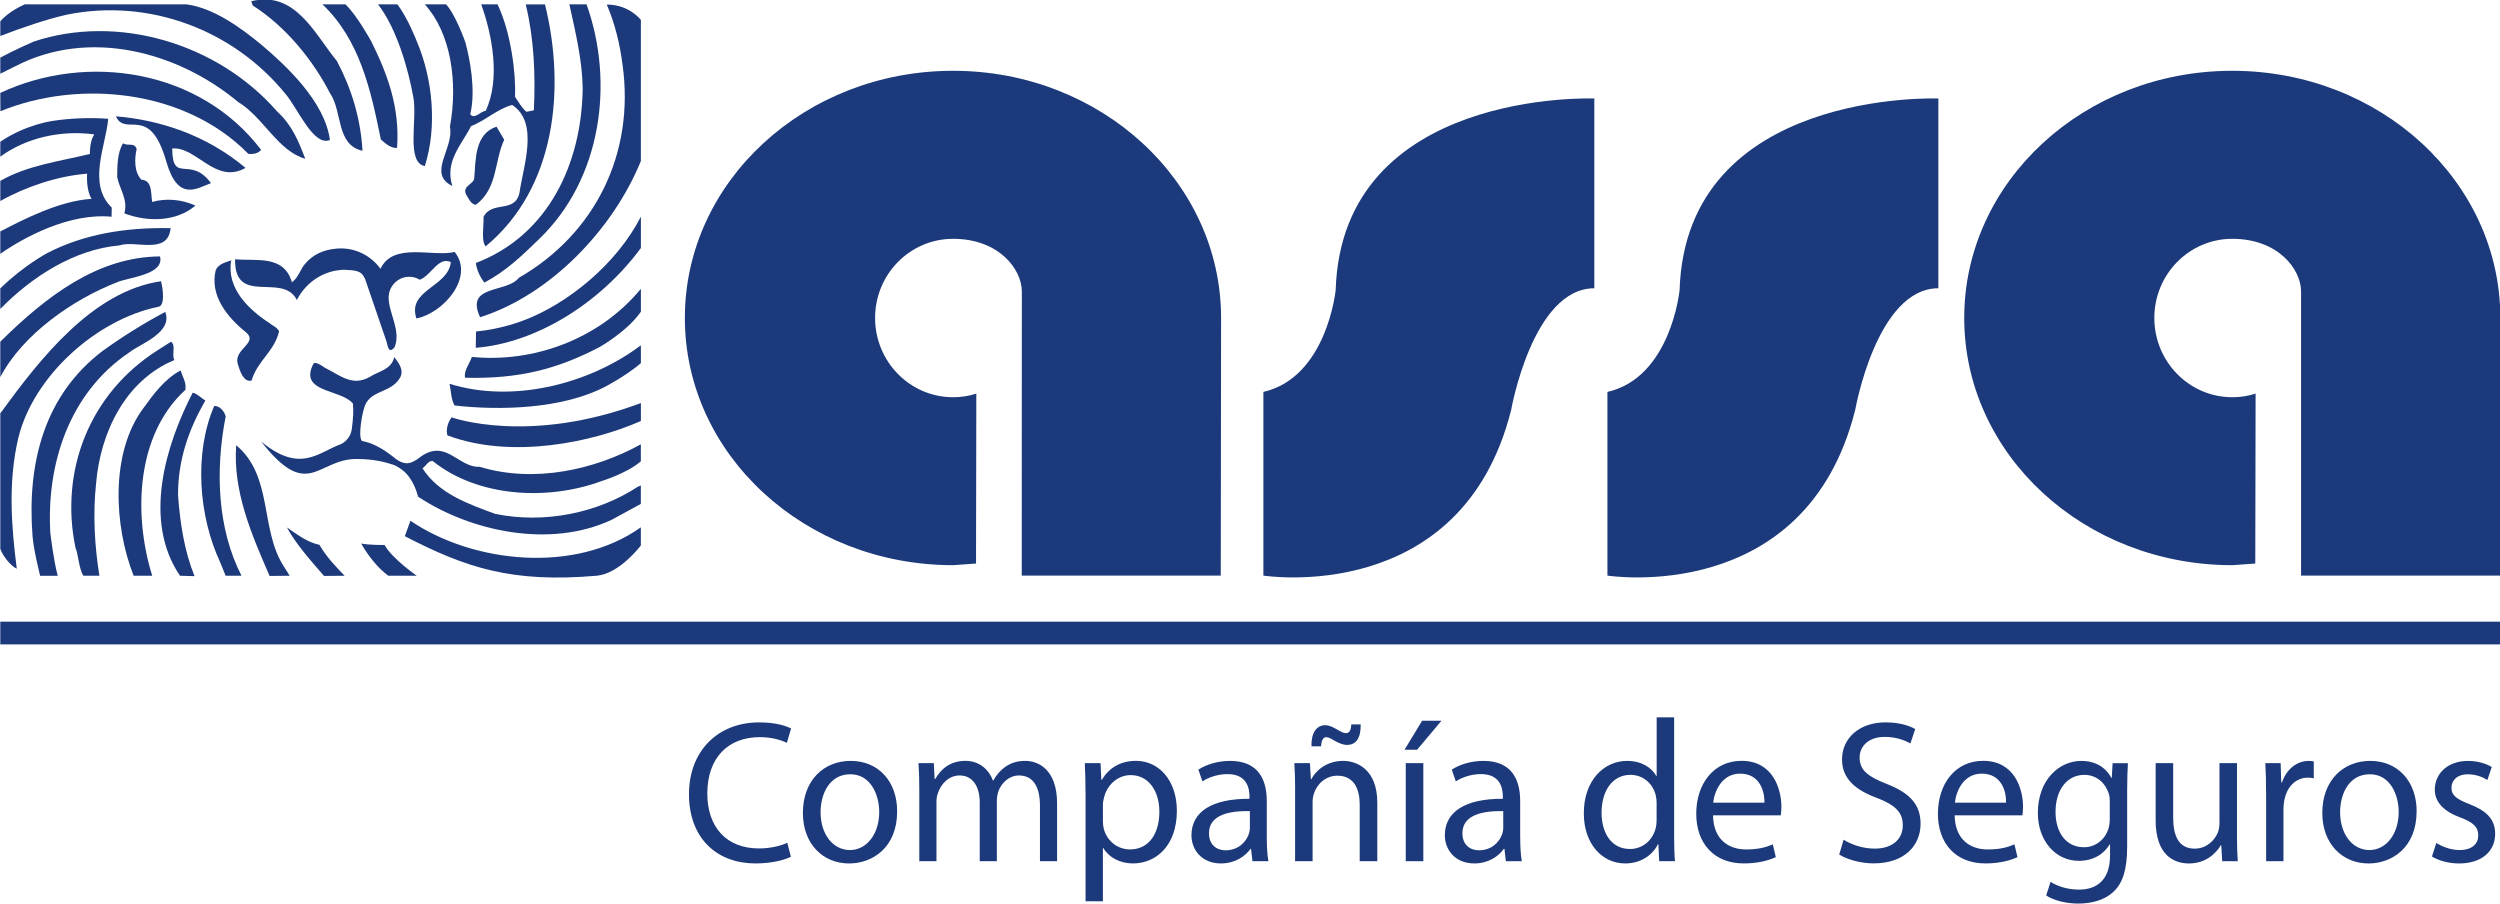 <svg xmlns="http://www.w3.org/2000/svg" width="430" height="155.487"><defs><clipPath id="c"><path d="M427.5 690.007H546V726H427.5v-35.993z"/></clipPath><clipPath id="b"><path d="M427.5 690.007h99.54V726H427.5v-35.993z"/></clipPath><clipPath id="a"><path d="M427.5 690.007H546V726H427.5v-35.993z"/></clipPath></defs><g clip-path="url(#a)" transform="matrix(4.32 0 0 -4.32 -1846.75 3136.24)"><path d="M466.362 710.31c-.29-.095-.605-.144-.926-.144-1.715 0-3.106 1.414-3.106 3.157 0 1.74 1.39 3.15 3.106 3.15 1.826 0 2.737-1.213 2.737-2.1l-.004-11.308h7.924l.013 10.258c0 5.43-4.78 9.84-10.67 9.84-5.9 0-10.68-4.41-10.68-9.84 0-5.44 4.78-9.844 10.68-9.844l.913.065.012 6.765zM517.296 710.31c-.293-.095-.603-.144-.93-.144-1.712 0-3.103 1.414-3.103 3.157 0 1.74 1.39 3.15 3.102 3.15 1.83 0 2.74-1.213 2.74-2.1v-11.308h7.924l.01 10.258c0 5.43-4.78 9.84-10.675 9.84-5.894 0-10.67-4.41-10.67-9.84 0-5.44 4.776-9.844 10.67-9.844l.918.065.013 6.765zM477.79 710.377v-7.313s7.9-1.25 9.866 6.6c0 0 .853 4.84 3.31 4.84v7.556s-10.045.398-10.298-7.627c0 0-.347-3.475-2.88-4.056M491.488 710.377v-7.313s7.9-1.25 9.866 6.6c0 0 .852 4.84 3.31 4.84v7.556s-10.045.398-10.303-7.627c0 0-.34-3.475-2.872-4.056M527.03 701.23H427.5v-.906h99.53v.906zM450.842 725.808c1.113-3.106.604-6.966-1.905-9.36-.73-.71-1.29-1.244-2.16-1.718-.167.2-.306.5-.344.78 2.888 1.1 4.22 3.962 4.255 6.96-.02 1.135-.28 2.196-.53 3.338h.684z" fill="#1c3a7b"/><path d="M451.647 725.8c.325-.76.52-1.555.627-2.39.5-3.547-1.102-6.747-4.122-8.485-.503-.632-2.156-.256-1.55-1.574 2.798.885 5.296 3.5 6.403 6.22v5.616s-.456.613-1.358.613" fill="#1c3a7b"/><path d="M444.402 725.808c1.038-1.144 1.327-3.08 1-4.875.173-.862-.922-1.864.097-2.357-.315.992.374 1.64.742 2.382.576.223 1.05.688 1.64.845 1.08-.707.44-2.43.29-3.498-.185-.833-1.08-.295-1.43-.956.013-.387-.102-.94.082-1.177 2.804 2.317 3.187 6.297 2.364 9.635h-.767c.33-1.357.392-2.78.324-4.217l-.297-.06c-.205.18-.31.393-.452.593.04.883-.15 2.54-.697 3.685h-.65c.443-1.232.772-2.988.177-4.242-.213-.014-.43-.353-.614-.135.232.952-.016 2.217-.196 2.874 0 0-.4 1.128-.77 1.504h-.842z" fill="#1c3a7b"/><path d="M442.54 725.808c.74-.96 1.2-2.55 1.408-3.71.16-.894-.298-2.585.455-2.73.493 1.555.322 3.44-.307 4.936 0 0-.36.95-.787 1.504h-.77z" fill="#1c3a7b"/></g><g clip-path="url(#b)" transform="matrix(4.32 0 0 -4.32 -1846.75 3136.24)"><path d="M440.328 725.808c1.49-1.422 1.92-3.398 2.323-5.378.186-.175.436-.37.647-.334.117 1.607-.383 2.942-1.03 4.242 0 0-.57 1.042-1.026 1.47h-.912zM440.902 723.553c.588-1.11.944-2.29 1.02-3.575-1.062.233-.787 1.553-1.296 2.296-.69 1.337-1.783 2.67-3.074 3.488l-.06.17c1.76.44 2.527-1.31 3.41-2.38M427.5 725.13v-.582c.83.32 1.843.67 2.653.85 3.256.66 6.616-.592 8.702-3.156.48-.553 1.11-2.107 1.77-1.835-.202 1.53-1.752 2.968-2.732 3.797-.776.633-1.853 1.453-2.985 1.605h-6.43s-.643-.27-.978-.68" fill="#1c3a7b"/></g><g clip-path="url(#c)" transform="matrix(4.32 0 0 -4.32 -1846.75 3136.24)"><path d="M427.5 723.046l.59.294c2.936 1.526 6.46.597 8.88-1.42 1-.6 1.586-1.96 2.674-2.26-.258.667-.52 1.34-1.122 1.883-2.37 2.723-6.356 3.893-9.688 2.784 0 0-.773-.334-1.334-.64v-.64z" fill="#1c3a7b"/><path d="M437.883 720.017c-.086-.127-.298-.188-.508-.162-2.5 2.556-6.724 2.984-9.87 1.698l-.005.73c3.465 1.62 7.956.93 10.383-2.266" fill="#1c3a7b"/><path d="M431.133 718.065c-1.264-.082-2.672-.796-3.633-1.3v-.89c.966.675 2.77 1.638 4.43 1.477l.008.364c-.974.94-.244 2.426-.14 3.535-.717.06-1.547.02-2.21-.083 0 0-1.072-.138-2.088-.83v-.594c1.027.752 2.415 1.066 3.74.887-.084-.14-.173-.353-.173-.78-1.23-.298-2.478-.45-3.567-1.07v-.804c1.025.58 2.3.998 3.457 1.09 0 0-.053-.63.176-1M447.563 720.417c-.4-.848-.25-1.94-1.13-2.59-.21.025-.287.263-.39.415-.16.35.326.402.328.656.06.73.017 1.758.887 2.04l.306-.52zM432.93 720.052c-.092-.405-.1-.92.187-1.224.442-.032.37-.525.426-.845v-.044c.552.16 1.182.105 1.727-.142-.75-.647-1.912-.666-2.832-.31.16.538-.193.972-.284 1.444.006.43-.003.963.235 1.346.206-.132.445.052.54-.226M446.43 712.134c2.383.188 4.94 1.755 6.575 3.973v1.25c-.947-1.862-2.895-3.48-4.723-4.152 0 0-.858-.334-1.84-.422l-.012-.65zM427.5 713.68c1.25 1.28 2.95 2.376 4.745 2.53.617.224 1.932-.402 2.037.687-1.77.037-3.44-.23-4.91-.99 0 0-.94-.498-1.872-1.408v-.82z" fill="#1c3a7b"/><path d="M427.5 712.377c1.826 1.803 3.873 3.38 6.36 3.395.188-.74-1.285-.83-1.728-1.036-1.718-.67-3.734-2.052-4.632-3.77v1.41zM436.698 715.62c-.21-1.11.697-1.966 1.508-2.495.125-.11.293-.153.395-.33-.184-.807-.867-1.178-1.096-1.966-.336-.08-.472.414-.553.673-.16.58.82.824.344 1.237-.766.616-1.465 1.48-1.218 2.487.113.254.39.308.622.392" fill="#1c3a7b"/><path d="M427.5 709.524c1.582 2.173 3.68 4.868 6.4 5.26.082-.323.17-1-.123-1.02-2.452-.51-4.96-2.753-5.56-5.224-.41-1.746-.28-3.484-.06-5.202-.25.11-.577.538-.657.796v5.39zM453.005 714.482c-1.702-2.06-4.357-2.952-6.73-2.71-.09-.276-.33-.55-.27-.83 2.17-.055 3.692.354 5.353 1.22 0 0 1.105.623 1.647 1.41v.91z" fill="#1c3a7b"/><path d="M428.782 704.663c-.22 2.916.484 5.59 2.79 7.345.81.583 1.644 1.102 2.497 1.555.308-.83-.987-1.26-1.444-1.62-2.394-1.622-3.29-4.452-3.133-7.176 0 0 .133-1.138.297-1.71h-.702s-.26 1.008-.306 1.605M453.005 712.234c-2.073-1.563-5.124-2.314-7.618-1.533.062-.28.053-.603.2-.864 1.845-.21 4.292-.13 5.97.734 0 0 .82.418 1.448.95v.714z" fill="#1c3a7b"/><path d="M430.81 703.058c-.187.28-.194.84-.316 1.11-.636 3.076.558 6.134 3.25 7.856l.553.353c.21-.153.014-.513.134-.73-1.954-.812-2.95-2.89-3.118-4.922-.13-1.216-.058-2.485.133-3.667h-.634z" fill="#1c3a7b"/><path d="M432.81 703.058c-.784 1.97-.938 4.893.382 6.666.415.572.844 1.163 1.488 1.51.073-.256.238-.474.19-.774-1.973-1.8-2.075-4.986-1.32-7.402h-.74z" fill="#1c3a7b"/><path d="M434.655 703.058c-1.493 2.195-.567 5.214.506 7.29.19-.046.337-.22.505-.31-.655-1.14-1.098-2.357-1.088-3.79.084-1.117.252-2.208.656-3.206l-.578.016zM453.005 709.22c-1.92-.85-5.147-1.532-7.698-.575-.08.192.01.53.163.72 0 0 3.05-1.11 7.535.57v-.716z" fill="#1c3a7b"/><path d="M437.104 703.058c-.955 1.862-1.054 4.17-.63 6.345-.04.17-.222.43-.457.413-.817-1.89-.614-4.396.235-6.215l.22-.542h.632zM439.025 703.058l-.802-.008c-.704 1.62-1.47 3.368-1.33 5.205 1.472-1.23.943-3.335 1.886-4.81l.245-.387zM451.24 703.058c-3.396-.292-5.214.325-7.633 1.575l.222.614c2.514-1.702 6.57-2.116 9.175-.26v-.722s-.84-1.127-1.764-1.207M440.206 704.29c.288-.496.663-.88 1.004-1.232l-.82-.008c-.512.586-1.132 1.286-1.477 1.93.416-.284.813-.592 1.293-.69M442.8 704.284s-.59-.01-.93.057c0 0 .42-.8 1.08-1.282h1.13s-.983.682-1.28 1.226M444.2 714.844c-.12.076-.266.117-.422.117-.45 0-.816-.375-.816-.83v-.022c.015-.628.51-1.325.23-1.962-.26-.294-.26.116-.34.31l-.832 2.43c-.133.245-.204.33-.768.35l-.005.005c-.855 0-1.576-.492-1.942-1.21 0 0-.015.025-.02.05-.597 1.04-2.465-.283-2.437 1.577.86-.08 1.943.185 2.263-.916.247.175.337.508.503.71.33.4.755.59 1.304.633.7.05 1.335-.275 1.72-.807.507 1.083 2.087.455 2.958.673v-.008c.787-.997-.444-2.424-1.528-2.642-.38 1.147 1.268 1.242 1.37 2.246-.5.227-.767-.52-1.234-.704" fill="#1c3a7b"/><path d="M443.158 707.474c-.32.105-.768.233-1.478.233-1.565 0-1.917-1.7-3.795.695 1.563-1.29 2.27-.43 3.192-.097l-.008-.005c.197.102.364.295.41.52l.004.008c.003.037.013.077.018.12.045.353.07.69.037.97-.497.585-2.178.423-1.566 1.59.092.088.358-.106.45-.168.618-.303 1.084-.76 1.786-.366.346.228.862.282.98.792.14-.195.404-.498.232-.816-.374-.66-1.266-.467-1.446-1.256-.045-.123-.243-1.062-.08-1.263l.01-.008c.37-.06.822-.282 1.347-.715.156-.118.297-.162.422-.172h.042c.136.012.3.09.453.21 1.062.83 1.554-.394 2.418-.35 2.178-.663 4.585-.115 6.417.895v-.676c-.56-.483-1.56-.786-1.56-.786-2.145-.793-4.923-.65-6.728.797-.167.025-.254-.183-.405-.29.653-1.02 1.848-1.428 2.89-1.813 1.953-.403 4.068.023 5.69 1.083l.113.045v-.732l-1.157-.63c-2.446-1.15-5.605-.476-7.71.916-.07.263-.216.652-.482.933-.062.065-.242.232-.498.337M432.11 721.35c1.71-.14 3.586-.733 5.155-2.054-1.196-.674-1.947.855-2.92.774.01-1.445.714-.254 1.544-1.38-.555-.202-1.313-.767-1.78.86-.654 2.294-1.58.99-1.988 1.76l-.013.04zM458.977 691.87c-.253-.13-.763-.266-1.413-.266-1.51 0-2.644.977-2.644 2.76 0 1.702 1.135 2.856 2.795 2.856.666 0 1.087-.145 1.27-.243l-.167-.572c-.262.128-.635.227-1.08.227-1.254 0-2.088-.815-2.088-2.244 0-1.332.755-2.187 2.056-2.187.42 0 .85.09 1.128.227l.143-.556zM460.16 693.637c0-.855.484-1.5 1.167-1.5.667 0 1.167.636 1.167 1.517 0 .66-.326 1.5-1.15 1.5-.827 0-1.184-.774-1.184-1.517m3.048.04c0-1.444-.984-2.074-1.913-2.074-1.04 0-1.84.776-1.84 2.01 0 1.308.84 2.074 1.903 2.074 1.104 0 1.85-.815 1.85-2.01M464.09 694.54c0 .405-.01.735-.032 1.058h.61l.033-.63h.025c.214.372.57.72 1.206.72.525 0 .922-.324 1.09-.784h.014c.12.218.27.388.43.51.23.176.484.273.85.273.508 0 1.26-.34 1.26-1.694v-2.3h-.682v2.21c0 .75-.27 1.203-.833 1.203-.398 0-.707-.3-.827-.645-.03-.096-.056-.225-.056-.354v-2.413h-.682v2.34c0 .62-.27 1.073-.802 1.073-.437 0-.754-.355-.865-.71-.04-.104-.055-.225-.055-.346v-2.357h-.684v2.848zM471.4 693.282c0-.103.016-.202.033-.29.126-.493.548-.83 1.047-.83.74 0 1.168.61 1.168 1.507 0 .783-.405 1.452-1.143 1.452-.476 0-.922-.347-1.057-.88-.023-.088-.047-.193-.047-.29v-.67zm-.69 1.042c0 .5-.015.904-.03 1.274h.626l.032-.67h.016c.285.476.738.76 1.365.76.928 0 1.626-.8 1.626-1.987 0-1.402-.84-2.097-1.746-2.097-.508 0-.953.227-1.184.614h-.015v-2.12h-.69v4.227zM477.25 693.687c-.76.015-1.626-.122-1.626-.88 0-.46.302-.68.66-.68.5 0 .817.325.928.655.023.074.04.153.04.227v.677zm.676-1.058c0-.34.016-.67.064-.937h-.635l-.057.492h-.022c-.215-.305-.63-.58-1.176-.58-.778 0-1.174.557-1.174 1.12 0 .945.826 1.462 2.31 1.454v.08c0 .322-.088.903-.874.903-.357 0-.73-.113-1-.29l-.16.468c.32.21.78.348 1.263.348 1.176 0 1.46-.816 1.46-1.598v-1.46zM479.704 696.267c-.015.525.198.84.54.84.175 0 .31-.072.492-.177.127-.073.238-.138.333-.138.127 0 .206.073.22.347h.375c.007-.54-.175-.816-.55-.816-.164 0-.315.073-.483.162-.158.095-.246.145-.34.145-.128 0-.19-.136-.207-.363h-.38zm-.65-1.727c0 .404-.01.735-.032 1.058h.62l.04-.645h.013c.19.37.636.734 1.27.734.533 0 1.36-.324 1.36-1.662v-2.333h-.7v2.252c0 .63-.23 1.153-.89 1.153-.46 0-.817-.33-.936-.724-.032-.09-.05-.21-.05-.332v-2.348h-.697v2.848zM483.46 695.598h.698v-3.905h-.7v3.905zm1.42 1.686l-.97-1.153h-.5l.7 1.154h.77zM487.34 693.687c-.76.015-1.626-.122-1.626-.88 0-.46.302-.68.66-.68.5 0 .815.325.926.655.024.074.04.153.04.227v.677zm.676-1.058c0-.34.015-.67.063-.937h-.635l-.056.492h-.025c-.214-.305-.627-.58-1.174-.58-.777 0-1.175.557-1.175 1.12 0 .945.826 1.462 2.31 1.454v.08c0 .322-.087.903-.873.903-.357 0-.73-.113-1-.29l-.16.468c.32.21.778.348 1.263.348 1.175 0 1.46-.816 1.46-1.598v-1.46zM493.446 694.01c0 .088-.01.208-.032.297-.104.453-.485.824-1.01.824-.72 0-1.15-.645-1.15-1.508 0-.79.38-1.444 1.134-1.444.47 0 .898.314 1.026.847.023.096.032.194.032.306v.68zm.698 3.412v-4.72c0-.347.008-.743.032-1.01h-.628l-.03.68h-.017c-.214-.436-.682-.768-1.308-.768-.93 0-1.645.8-1.645 1.985-.008 1.3.787 2.098 1.724 2.098.588 0 .985-.283 1.16-.598h.016v2.332h.698zM497.74 694.025c.007.452-.184 1.154-.968 1.154-.707 0-1.016-.662-1.074-1.155h2.042zm-2.048-.508c.015-.96.618-1.356 1.318-1.356.5 0 .8.09 1.064.203l.118-.51c-.246-.112-.667-.25-1.278-.25-1.183 0-1.89.8-1.89 1.978 0 1.18.683 2.107 1.803 2.107 1.254 0 1.588-1.122 1.588-1.84 0-.145-.017-.26-.025-.33h-2.697zM500.89 692.55c.31-.195.764-.356 1.24-.356.706 0 1.118.378 1.118.927 0 .51-.286.8-1.007 1.083-.873.315-1.413.774-1.413 1.54 0 .848.69 1.477 1.73 1.477.55 0 .945-.13 1.184-.265l-.19-.574c-.174.098-.53.26-1.016.26-.73 0-1.007-.444-1.007-.815 0-.51.325-.76 1.062-1.05.905-.354 1.365-.798 1.365-1.595 0-.84-.61-1.576-1.873-1.576-.516 0-1.08.162-1.366.355l.175.59zM507.36 694.025c.01.452-.182 1.154-.968 1.154-.706 0-1.016-.662-1.07-1.155h2.038zm-2.047-.508c.015-.96.618-1.356 1.317-1.356.5 0 .802.09 1.064.203l.12-.51c-.246-.112-.668-.25-1.278-.25-1.184 0-1.89.8-1.89 1.978 0 1.18.682 2.107 1.802 2.107 1.254 0 1.588-1.122 1.588-1.84 0-.145-.017-.26-.025-.33h-2.697zM511.49 694.057c0 .12-.008.225-.04.323-.128.41-.47.75-.977.75-.667 0-1.144-.573-1.144-1.477 0-.766.38-1.404 1.135-1.404.43 0 .818.274.968.726.04.12.056.258.056.38v.7zm.69-1.8c0-.895-.175-1.444-.548-1.783-.373-.354-.912-.468-1.398-.468-.46 0-.968.114-1.277.323l.174.54c.255-.16.652-.307 1.128-.307.715 0 1.24.38 1.24 1.364v.435h-.016c-.215-.363-.628-.654-1.224-.654-.952 0-1.634.824-1.634 1.904 0 1.325.85 2.075 1.73 2.075.666 0 1.03-.355 1.198-.678h.015l.033.587h.61c-.015-.282-.03-.597-.03-1.072v-2.267zM516.553 692.757c0-.403.01-.758.032-1.065h-.62l-.038.638h-.017c-.183-.314-.587-.727-1.27-.727-.603 0-1.325.34-1.325 1.712v2.282h.698v-2.16c0-.743.222-1.244.858-1.244.47 0 .794.33.922.645.04.105.063.234.063.364v2.395h.698v-2.84zM517.712 694.38c0 .46-.008.855-.03 1.218h.61l.024-.766h.03c.176.525.596.855 1.065.855.08 0 .136-.008.2-.024v-.67c-.072.017-.143.025-.24.025-.49 0-.84-.38-.935-.913-.016-.096-.032-.21-.032-.33v-2.083h-.69v2.688zM520.66 693.637c0-.855.482-1.5 1.164-1.5.668 0 1.168.636 1.168 1.517 0 .66-.325 1.5-1.15 1.5-.827 0-1.183-.774-1.183-1.517m3.046.04c0-1.444-.984-2.074-1.912-2.074-1.04 0-1.843.776-1.843 2.01 0 1.308.843 2.074 1.907 2.074 1.103 0 1.85-.815 1.85-2.01M524.493 692.42c.205-.138.57-.283.92-.283.51 0 .747.258.747.582 0 .336-.2.522-.714.716-.69.25-1.017.637-1.017 1.104 0 .63.5 1.147 1.325 1.147.39 0 .73-.113.944-.243l-.175-.517c-.15.098-.43.227-.786.227-.414 0-.644-.243-.644-.533 0-.32.23-.466.73-.66.666-.26 1.01-.597 1.01-1.18 0-.684-.525-1.177-1.438-1.177-.422 0-.81.114-1.08.276l.175.538z" fill="#1c3a7b"/></g></svg>